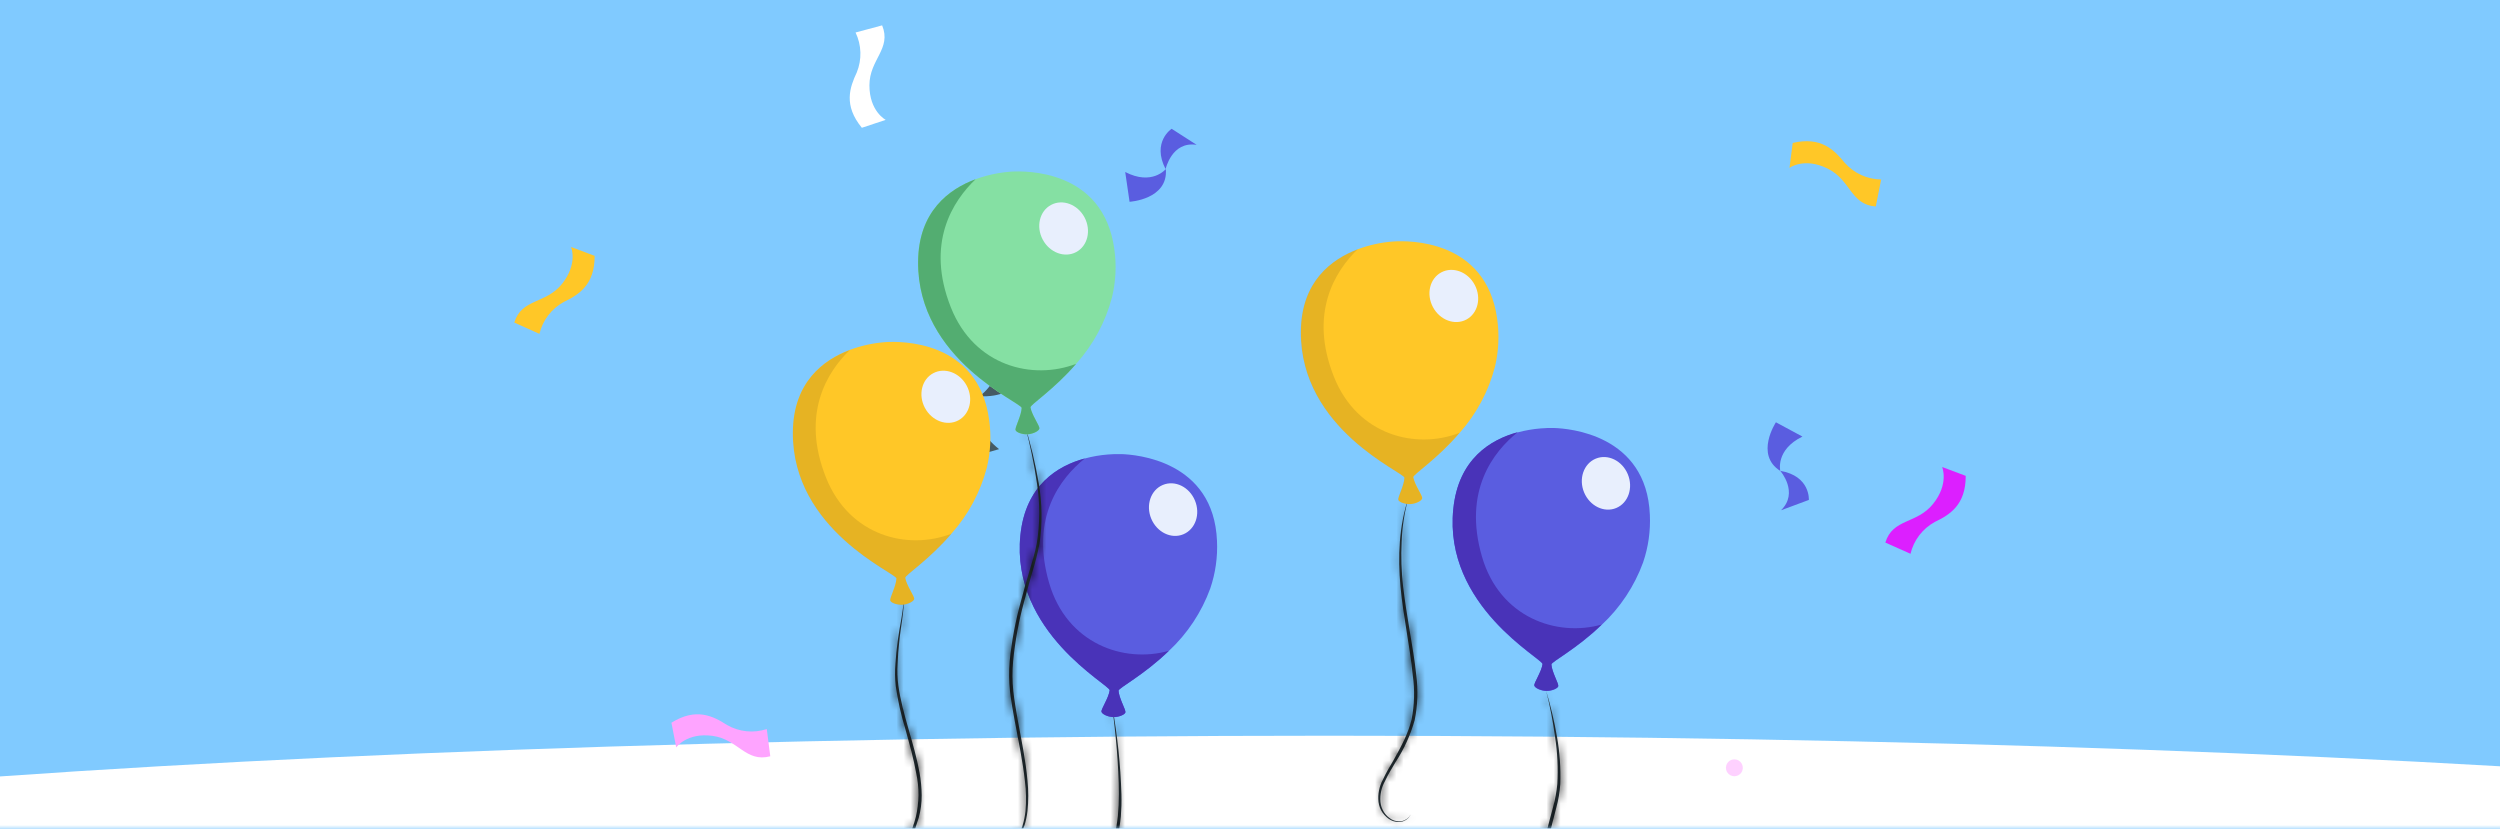 <svg width="350" height="116" viewBox="0 0 350 116" fill="none" xmlns="http://www.w3.org/2000/svg">
<path d="M-10 0H356V116H-10V0Z" fill="#80CAFF"/>
<mask id="mask0_2_48656" style="mask-type:alpha" maskUnits="userSpaceOnUse" x="-10" y="0" width="366" height="116">
<path d="M-10 0H356V116H-10V0Z" fill="#80CAFF"/>
</mask>
<g mask="url(#mask0_2_48656)">
<path d="M186.12 153.14C348.006 153.14 479.24 141.916 479.24 128.07C479.24 114.224 348.006 103 186.12 103C24.234 103 -107 114.224 -107 128.07C-107 141.916 24.234 153.14 186.12 153.14Z" fill="white"/>
<path d="M277.15 53.67C277.184 53.902 277.148 54.138 277.047 54.349C276.946 54.56 276.785 54.737 276.583 54.856C276.381 54.975 276.149 55.032 275.915 55.018C275.681 55.005 275.457 54.922 275.27 54.781C275.084 54.639 274.943 54.445 274.867 54.224C274.791 54.003 274.782 53.764 274.842 53.537C274.902 53.311 275.028 53.108 275.204 52.953C275.38 52.799 275.598 52.7 275.83 52.67C276.137 52.633 276.447 52.716 276.693 52.903C276.939 53.089 277.103 53.364 277.15 53.67Z" fill="#80CAFF"/>
<path d="M106.43 35.61C106.463 35.841 106.428 36.078 106.326 36.289C106.225 36.5 106.064 36.677 105.862 36.796C105.661 36.915 105.428 36.971 105.194 36.958C104.961 36.944 104.736 36.862 104.549 36.72C104.363 36.579 104.222 36.385 104.146 36.164C104.07 35.943 104.061 35.703 104.122 35.477C104.182 35.251 104.308 35.047 104.484 34.893C104.66 34.739 104.877 34.64 105.11 34.61C105.262 34.589 105.417 34.598 105.566 34.636C105.715 34.675 105.854 34.743 105.977 34.836C106.1 34.929 106.203 35.045 106.28 35.178C106.358 35.311 106.409 35.457 106.43 35.61Z" fill="#80CAFF"/>
<path d="M243.98 107.32C244.014 107.552 243.978 107.788 243.877 107.999C243.776 108.211 243.615 108.387 243.413 108.506C243.211 108.625 242.979 108.682 242.745 108.668C242.511 108.655 242.287 108.572 242.1 108.431C241.914 108.289 241.773 108.096 241.697 107.874C241.621 107.653 241.612 107.414 241.672 107.187C241.732 106.961 241.858 106.758 242.034 106.603C242.21 106.449 242.428 106.35 242.66 106.32C242.968 106.28 243.278 106.362 243.525 106.549C243.772 106.737 243.936 107.013 243.98 107.32Z" fill="#FEA4FF" fill-opacity="0.5"/>
<path d="M120.659 17.89L123.999 16.78C123.999 16.78 121.719 15.6 121.719 11.95C121.719 8.3 124.849 6.86 123.499 3.55L119.779 4.55C120.196 5.418 120.426 6.364 120.455 7.327C120.484 8.289 120.312 9.248 119.949 10.14C118.959 12.25 118.069 14.74 120.659 17.89Z" fill="white"/>
<path d="M83.25 35.82L79.95 34.58C79.95 34.58 80.95 36.93 78.67 39.76C76.39 42.59 73.04 41.76 72 45.16L75.52 46.74C75.743 45.8 76.161 44.917 76.746 44.149C77.332 43.381 78.073 42.744 78.92 42.28C81.01 41.27 83.27 39.9 83.25 35.82Z" fill="#FFC727"/>
<path d="M275.2 66.62L271.9 65.38C271.9 65.38 272.9 67.73 270.62 70.56C268.34 73.39 264.99 72.56 263.95 75.96L267.47 77.53C267.693 76.593 268.11 75.712 268.694 74.946C269.278 74.18 270.016 73.544 270.86 73.08C272.96 72.07 275.22 70.7 275.2 66.62Z" fill="#DC1FFF"/>
<path d="M93.911 84.03L94.391 80.55C94.391 80.55 92.331 82.07 89.061 80.45C85.79 78.83 85.881 75.39 82.321 75.13L81.561 78.91C82.525 78.921 83.476 79.134 84.352 79.535C85.229 79.937 86.012 80.517 86.65 81.24C88.111 83.05 89.951 84.96 93.911 84.03Z" fill="#80CAFF"/>
<path d="M94 101.179L94.67 104.639C94.67 104.639 96.13 102.529 99.75 103.019C103.37 103.509 104.39 106.789 107.84 105.879L107.35 102.069C106.433 102.369 105.464 102.473 104.505 102.374C103.545 102.276 102.617 101.978 101.78 101.499C99.82 100.239 97.46 99.029 94 101.179Z" fill="#FEA4FF"/>
<path d="M252.34 61.12L248.63 59.12C248.63 59.12 245.63 63.65 249.24 65.93C249.24 65.92 248.53 62.98 252.34 61.12Z" fill="#5A5DE0"/>
<path d="M249.34 71.44L253.24 69.99C253.24 69.99 253.47 66.64 249.24 65.92C249.24 65.92 251.89 68.95 249.34 71.44Z" fill="#5A5DE0"/>
<path d="M250.979 20.01L250.529 23.5C250.529 23.5 252.589 21.98 255.869 23.6C259.149 25.22 259.049 28.65 262.609 28.91L263.359 25.13C262.395 25.118 261.444 24.905 260.568 24.503C259.691 24.102 258.908 23.522 258.269 22.8C256.789 20.99 254.949 19.08 250.979 20.01Z" fill="#FFC727"/>
<path d="M139.87 62.88L134.25 64.48C134.25 64.48 131.57 57.48 137.14 55.48C137.14 55.5 135.25 59.21 139.87 62.88Z" fill="#455A64"/>
<path d="M138.951 48.05L143.781 51.19C143.781 51.19 143.071 55.78 137.141 55.47C137.141 55.5 141.641 52.18 138.951 48.05Z" fill="#455A64"/>
<path d="M157.529 24.08L158.139 28.25C158.139 28.25 163.559 27.93 163.219 23.67C163.199 23.67 161.299 26.03 157.529 24.08Z" fill="#5A5DE0"/>
<path d="M167.53 20.28L164.03 18.03C164.03 18.03 161.22 19.86 163.18 23.67C163.2 23.67 164.03 19.73 167.53 20.28Z" fill="#5A5DE0"/>
<mask id="path-19-inside-1_2_48656" fill="white">
<path d="M197.195 69.653C196.633 71.668 196.309 73.743 196.233 75.834C196.129 77.918 196.195 80.007 196.43 82.08C196.678 84.152 197.003 86.214 197.352 88.281C197.702 90.348 198.056 92.415 198.274 94.507C198.555 96.616 198.479 98.756 198.051 100.84C197.474 102.882 196.593 104.825 195.437 106.605C194.9 107.502 194.348 108.388 193.917 109.32C193.41 110.212 193.182 111.236 193.264 112.259C193.308 112.761 193.471 113.245 193.739 113.672C194.008 114.098 194.375 114.455 194.809 114.711C195.26 114.963 195.787 115.046 196.293 114.944C196.548 114.888 196.787 114.778 196.995 114.621C197.203 114.465 197.375 114.266 197.499 114.037C197.382 114.276 197.216 114.488 197.01 114.657C196.805 114.827 196.566 114.95 196.309 115.02C195.783 115.144 195.23 115.077 194.748 114.832C194.271 114.579 193.862 114.214 193.556 113.768C193.25 113.323 193.056 112.81 192.99 112.274C192.873 111.199 193.085 110.115 193.598 109.163C194.039 108.201 194.581 107.299 195.118 106.387C196.131 104.568 197.144 102.729 197.621 100.718C198.024 98.686 198.08 96.599 197.788 94.548C197.383 90.404 196.45 86.295 196.065 82.111C195.68 77.926 195.858 73.64 197.195 69.653Z"/>
</mask>
<path d="M197.195 69.653C196.633 71.668 196.309 73.743 196.233 75.834C196.129 77.918 196.195 80.007 196.43 82.08C196.678 84.152 197.003 86.214 197.352 88.281C197.702 90.348 198.056 92.415 198.274 94.507C198.555 96.616 198.479 98.756 198.051 100.84C197.474 102.882 196.593 104.825 195.437 106.605C194.9 107.502 194.348 108.388 193.917 109.32C193.41 110.212 193.182 111.236 193.264 112.259C193.308 112.761 193.471 113.245 193.739 113.672C194.008 114.098 194.375 114.455 194.809 114.711C195.26 114.963 195.787 115.046 196.293 114.944C196.548 114.888 196.787 114.778 196.995 114.621C197.203 114.465 197.375 114.266 197.499 114.037C197.382 114.276 197.216 114.488 197.01 114.657C196.805 114.827 196.566 114.95 196.309 115.02C195.783 115.144 195.23 115.077 194.748 114.832C194.271 114.579 193.862 114.214 193.556 113.768C193.25 113.323 193.056 112.81 192.99 112.274C192.873 111.199 193.085 110.115 193.598 109.163C194.039 108.201 194.581 107.299 195.118 106.387C196.131 104.568 197.144 102.729 197.621 100.718C198.024 98.686 198.08 96.599 197.788 94.548C197.383 90.404 196.45 86.295 196.065 82.111C195.68 77.926 195.858 73.64 197.195 69.653Z" fill="#263238"/>
<path d="M197.195 69.653L200.085 70.46L194.351 68.699L197.195 69.653ZM196.233 75.834L199.229 75.983L199.23 75.963L199.231 75.944L196.233 75.834ZM196.43 82.08L193.449 82.419L193.45 82.428L193.451 82.437L196.43 82.08ZM198.274 94.507L195.29 94.818L195.295 94.86L195.3 94.903L198.274 94.507ZM198.051 100.84L200.938 101.655L200.968 101.55L200.99 101.444L198.051 100.84ZM195.437 106.605L192.921 104.971L192.892 105.017L192.863 105.064L195.437 106.605ZM193.917 109.32L196.525 110.804L196.588 110.694L196.641 110.578L193.917 109.32ZM193.264 112.259L190.273 112.498L190.274 112.508L190.275 112.519L193.264 112.259ZM194.809 114.711L193.284 117.294L193.314 117.312L193.343 117.328L194.809 114.711ZM196.293 114.944L196.886 117.885L196.913 117.879L196.94 117.873L196.293 114.944ZM197.499 114.037L200.195 115.352L194.864 112.603L197.499 114.037ZM196.309 115.02L196.997 117.94L197.043 117.929L197.089 117.916L196.309 115.02ZM194.748 114.832L193.341 117.482L193.364 117.494L193.388 117.506L194.748 114.832ZM192.99 112.274L190.008 112.598L190.01 112.618L190.012 112.638L192.99 112.274ZM193.598 109.163L196.239 110.587L196.285 110.501L196.326 110.412L193.598 109.163ZM195.118 106.387L197.703 107.909L197.721 107.879L197.739 107.847L195.118 106.387ZM197.621 100.718L200.54 101.409L200.553 101.356L200.563 101.302L197.621 100.718ZM197.788 94.548L194.802 94.84L194.809 94.906L194.818 94.971L197.788 94.548ZM194.306 68.846C193.68 71.089 193.32 73.397 193.235 75.723L199.231 75.944C199.299 74.089 199.585 72.248 200.085 70.46L194.306 68.846ZM193.236 75.684C193.124 77.931 193.195 80.183 193.449 82.419L199.411 81.742C199.194 79.83 199.133 77.904 199.229 75.983L193.236 75.684ZM193.451 82.437C193.708 84.579 194.041 86.695 194.394 88.781L200.31 87.781C199.964 85.733 199.649 83.725 199.409 81.723L193.451 82.437ZM194.394 88.781C194.748 90.871 195.084 92.839 195.29 94.818L201.258 94.197C201.028 91.991 200.656 89.825 200.31 87.781L194.394 88.781ZM195.3 94.903C195.537 96.678 195.473 98.481 195.113 100.236L200.99 101.444C201.486 99.031 201.573 96.553 201.248 94.112L195.3 94.903ZM195.164 100.024C194.669 101.776 193.913 103.444 192.921 104.971L197.953 108.239C199.273 106.207 200.28 103.987 200.938 101.655L195.164 100.024ZM192.863 105.064C192.37 105.888 191.709 106.946 191.194 108.062L196.641 110.578C196.987 109.83 197.43 109.116 198.011 108.146L192.863 105.064ZM191.31 107.836C190.505 109.251 190.144 110.875 190.273 112.498L196.254 112.02C196.221 111.597 196.315 111.173 196.525 110.804L191.31 107.836ZM190.275 112.519C190.36 113.497 190.678 114.441 191.201 115.271L196.278 112.072C196.263 112.05 196.255 112.025 196.253 111.998L190.275 112.519ZM191.201 115.271C191.725 116.102 192.439 116.795 193.284 117.294L196.334 112.127C196.311 112.114 196.292 112.095 196.278 112.072L191.201 115.271ZM193.343 117.328C194.42 117.931 195.677 118.128 196.886 117.885L195.7 112.003C195.896 111.963 196.1 111.995 196.275 112.093L193.343 117.328ZM196.94 117.873C197.613 117.725 198.247 117.433 198.798 117.019L195.191 112.224C195.327 112.122 195.482 112.051 195.647 112.014L196.94 117.873ZM198.798 117.019C199.349 116.604 199.805 116.076 200.134 115.471L194.864 112.603C194.945 112.455 195.056 112.325 195.191 112.224L198.798 117.019ZM194.803 112.722C194.874 112.576 194.975 112.447 195.1 112.344L198.92 116.971C199.456 116.529 199.891 115.977 200.195 115.352L194.803 112.722ZM195.1 112.344C195.226 112.241 195.371 112.165 195.528 112.123L197.089 117.916C197.76 117.736 198.384 117.413 198.92 116.971L195.1 112.344ZM195.62 112.1C195.785 112.061 195.958 112.082 196.109 112.158L193.388 117.506C194.502 118.073 195.781 118.226 196.997 117.94L195.62 112.1ZM196.156 112.183C196.105 112.156 196.061 112.117 196.029 112.069L191.083 115.467C191.663 116.311 192.437 117.001 193.341 117.482L196.156 112.183ZM196.029 112.069C195.996 112.022 195.975 111.967 195.968 111.91L190.012 112.638C190.137 113.654 190.504 114.624 191.083 115.467L196.029 112.069ZM195.973 111.95C195.922 111.479 196.014 111.004 196.239 110.587L190.957 107.74C190.156 109.226 189.825 110.92 190.008 112.598L195.973 111.95ZM196.326 110.412C196.688 109.621 197.139 108.867 197.703 107.909L192.533 104.865C192.023 105.731 191.39 106.781 190.871 107.914L196.326 110.412ZM197.739 107.847C198.721 106.083 199.953 103.89 200.54 101.409L194.701 100.027C194.336 101.569 193.541 103.053 192.497 104.927L197.739 107.847ZM200.563 101.302C201.032 98.937 201.098 96.511 200.758 94.124L194.818 94.971C195.063 96.688 195.015 98.434 194.678 100.135L200.563 101.302ZM200.774 94.256C200.56 92.075 200.21 89.917 199.881 87.869C199.547 85.789 199.235 83.812 199.053 81.836L193.078 82.385C193.281 84.593 193.627 86.763 193.957 88.82C194.292 90.908 194.61 92.877 194.802 94.84L200.774 94.256ZM199.053 81.836C198.69 77.897 198.88 74.065 200.039 70.607L194.351 68.699C192.836 73.215 192.67 77.954 193.078 82.385L199.053 81.836Z" fill="black" mask="url(#path-19-inside-1_2_48656)"/>
<path d="M209.293 51.349C208.4 54.778 206.707 57.946 204.353 60.595C201.182 64.313 197.808 66.436 197.869 66.806C198.041 67.859 199.176 69.4 199.12 69.759C199.064 70.119 198.218 70.524 197.494 70.57C196.769 70.615 195.878 70.322 195.771 69.977C195.665 69.633 196.597 67.951 196.628 66.882C196.628 66.132 182.032 60.149 182.128 46.435C182.179 39.398 186.419 36.303 190.097 34.894C191.706 34.291 193.394 33.924 195.108 33.805C197.104 33.673 208.067 33.451 209.607 44.657C209.922 46.888 209.815 49.158 209.293 51.349Z" fill="#FFC727"/>
<path opacity="0.1" d="M197.848 66.806C198.02 67.859 199.155 69.4 199.1 69.759C199.044 70.119 198.198 70.524 197.473 70.57C196.749 70.615 195.857 70.322 195.751 69.977C195.644 69.633 196.577 67.951 196.607 66.882C196.607 66.132 182.012 60.149 182.108 46.435C182.159 39.398 186.399 36.303 190.077 34.895C186.931 37.934 183.197 43.826 186.753 52.752C190.041 60.99 198.259 62.961 204.333 60.595C201.182 64.313 197.808 66.436 197.848 66.806Z" fill="black"/>
<path d="M206.46 39.879C207.428 41.703 206.906 43.877 205.29 44.738C203.674 45.599 201.577 44.814 200.609 42.99C199.641 41.166 200.163 38.993 201.779 38.132C203.395 37.27 205.498 38.056 206.46 39.879Z" fill="#E8EFFD"/>
<mask id="path-24-inside-2_2_48656" fill="white">
<path d="M126.538 83.574C126.594 85.672 126.097 87.734 125.9 89.806C125.781 90.839 125.704 91.876 125.667 92.916C125.598 93.949 125.634 94.986 125.773 96.012C126.361 100.12 127.987 104.021 128.737 108.17C128.923 109.212 129.023 110.268 129.036 111.326C129.044 112.392 128.906 113.454 128.625 114.483C128.007 116.491 127.24 118.45 126.33 120.344C125.907 121.288 125.568 122.268 125.317 123.272C125.068 124.27 125.068 125.314 125.317 126.312C125.435 126.81 125.654 127.279 125.961 127.69C126.268 128.1 126.656 128.443 127.1 128.698C128.039 129.17 129.105 129.328 130.14 129.149C129.104 129.378 128.021 129.258 127.06 128.809C126.587 128.558 126.17 128.213 125.835 127.795C125.501 127.377 125.255 126.894 125.114 126.378C124.822 125.345 124.799 124.255 125.049 123.211C125.282 122.182 125.604 121.175 126.011 120.202C126.781 118.257 127.703 116.372 128.215 114.376C128.687 112.367 128.706 110.279 128.271 108.261C127.911 106.235 127.338 104.208 126.781 102.182C126.164 100.181 125.703 98.135 125.403 96.062C125.286 95.012 125.272 93.954 125.363 92.901C125.434 91.857 125.53 90.809 125.672 89.77C125.935 87.693 126.477 85.667 126.538 83.574Z"/>
</mask>
<path d="M126.538 83.574C126.594 85.672 126.097 87.734 125.9 89.806C125.781 90.839 125.704 91.876 125.667 92.916C125.598 93.949 125.634 94.986 125.773 96.012C126.361 100.12 127.987 104.021 128.737 108.17C128.923 109.212 129.023 110.268 129.036 111.326C129.044 112.392 128.906 113.454 128.625 114.483C128.007 116.491 127.24 118.45 126.33 120.344C125.907 121.288 125.568 122.268 125.317 123.272C125.068 124.27 125.068 125.314 125.317 126.312C125.435 126.81 125.654 127.279 125.961 127.69C126.268 128.1 126.656 128.443 127.1 128.698C128.039 129.17 129.105 129.328 130.14 129.149C129.104 129.378 128.021 129.258 127.06 128.809C126.587 128.558 126.17 128.213 125.835 127.795C125.501 127.377 125.255 126.894 125.114 126.378C124.822 125.345 124.799 124.255 125.049 123.211C125.282 122.182 125.604 121.175 126.011 120.202C126.781 118.257 127.703 116.372 128.215 114.376C128.687 112.367 128.706 110.279 128.271 108.261C127.911 106.235 127.338 104.208 126.781 102.182C126.164 100.181 125.703 98.135 125.403 96.062C125.286 95.012 125.272 93.954 125.363 92.901C125.434 91.857 125.53 90.809 125.672 89.77C125.935 87.693 126.477 85.667 126.538 83.574Z" fill="#263238"/>
<path d="M126.538 83.574L129.537 83.495L123.539 83.487L126.538 83.574ZM125.9 89.806L128.88 90.147L128.883 90.118L128.886 90.09L125.9 89.806ZM125.667 92.916L128.66 93.115L128.663 93.069L128.665 93.023L125.667 92.916ZM125.773 96.012L122.8 96.416L122.802 96.426L122.803 96.436L125.773 96.012ZM128.737 108.17L131.69 107.643L131.689 107.637L128.737 108.17ZM129.036 111.326L132.035 111.302L132.035 111.29L129.036 111.326ZM128.625 114.483L131.492 115.365L131.506 115.319L131.519 115.273L128.625 114.483ZM126.33 120.344L123.626 119.045L123.609 119.081L123.593 119.117L126.33 120.344ZM125.317 123.272L122.407 122.545L122.406 122.546L125.317 123.272ZM125.317 126.312L128.236 125.62L128.232 125.603L128.228 125.585L125.317 126.312ZM127.1 128.698L125.61 131.302L125.68 131.342L125.752 131.378L127.1 128.698ZM130.14 129.149L130.787 132.078L129.627 126.193L130.14 129.149ZM127.06 128.809L125.654 131.46L125.721 131.495L125.791 131.528L127.06 128.809ZM125.114 126.378L128.009 125.588L128.005 125.574L128.001 125.56L125.114 126.378ZM125.049 123.211L127.966 123.908L127.97 123.891L127.974 123.874L125.049 123.211ZM126.011 120.202L128.779 121.36L128.79 121.333L128.8 121.306L126.011 120.202ZM128.215 114.376L131.121 115.121L131.128 115.092L131.135 115.062L128.215 114.376ZM128.271 108.261L125.317 108.786L125.326 108.84L125.338 108.894L128.271 108.261ZM126.781 102.182L129.674 101.387L129.662 101.342L129.648 101.298L126.781 102.182ZM125.403 96.062L122.422 96.395L122.427 96.444L122.434 96.492L125.403 96.062ZM125.363 92.901L128.352 93.157L128.354 93.131L128.356 93.104L125.363 92.901ZM125.672 89.77L128.644 90.176L128.646 90.162L128.648 90.148L125.672 89.77ZM123.539 83.654C123.56 84.454 123.477 85.301 123.341 86.293C123.217 87.206 123.019 88.406 122.913 89.521L128.886 90.09C128.977 89.133 129.127 88.266 129.286 87.106C129.434 86.025 129.571 84.792 129.537 83.495L123.539 83.654ZM122.919 89.465C122.792 90.576 122.708 91.691 122.668 92.809L128.665 93.023C128.699 92.061 128.771 91.102 128.88 90.147L122.919 89.465ZM122.673 92.717C122.591 93.951 122.634 95.19 122.8 96.416L128.746 95.607C128.633 94.782 128.605 93.947 128.66 93.115L122.673 92.717ZM122.803 96.436C123.13 98.718 123.738 100.902 124.31 102.9C124.897 104.957 125.442 106.808 125.784 108.704L131.689 107.637C131.282 105.383 130.638 103.21 130.079 101.251C129.502 99.235 129.004 97.414 128.743 95.587L122.803 96.436ZM125.783 108.697C125.94 109.577 126.025 110.469 126.036 111.363L132.035 111.29C132.02 110.067 131.905 108.847 131.69 107.643L125.783 108.697ZM126.036 111.351C126.042 112.141 125.94 112.929 125.731 113.692L131.519 115.273C131.873 113.979 132.046 112.643 132.035 111.302L126.036 111.351ZM125.758 113.6C125.184 115.465 124.471 117.286 123.626 119.045L129.035 121.643C130.009 119.614 130.83 117.516 131.492 115.365L125.758 113.6ZM123.593 119.117C123.097 120.222 122.7 121.37 122.407 122.545L128.228 123.999C128.436 123.167 128.717 122.354 129.068 121.571L123.593 119.117ZM122.406 122.546C122.038 124.021 122.038 125.563 122.406 127.038L128.228 125.585C128.098 125.064 128.098 124.52 128.228 123.999L122.406 122.546ZM122.398 127.003C122.611 127.902 123.006 128.746 123.558 129.486L128.364 125.894C128.303 125.812 128.26 125.719 128.236 125.62L122.398 127.003ZM123.558 129.486C124.111 130.225 124.809 130.843 125.61 131.302L128.591 126.094C128.502 126.044 128.425 125.975 128.364 125.894L123.558 129.486ZM125.752 131.378C127.265 132.139 128.983 132.394 130.653 132.105L129.627 126.193C129.226 126.263 128.813 126.201 128.449 126.018L125.752 131.378ZM129.493 126.219C129.102 126.306 128.692 126.261 128.329 126.091L125.791 131.528C127.35 132.256 129.106 132.449 130.787 132.078L129.493 126.219ZM128.466 126.159C128.354 126.1 128.257 126.019 128.178 125.921L123.493 129.669C124.083 130.407 124.819 131.017 125.654 131.46L128.466 126.159ZM128.178 125.921C128.099 125.823 128.042 125.709 128.009 125.588L122.22 127.167C122.469 128.079 122.902 128.931 123.493 129.669L128.178 125.921ZM128.001 125.56C127.848 125.021 127.836 124.453 127.966 123.908L122.131 122.514C121.762 124.057 121.796 125.669 122.228 127.195L128.001 125.56ZM127.974 123.874C128.169 123.015 128.438 122.173 128.779 121.36L123.244 119.044C122.769 120.178 122.394 121.35 122.123 122.548L127.974 123.874ZM128.8 121.306C129.453 119.659 130.547 117.359 131.121 115.121L125.309 113.631C124.859 115.385 124.11 116.855 123.222 119.098L128.8 121.306ZM131.135 115.062C131.709 112.62 131.732 110.081 131.203 107.629L125.338 108.894C125.679 110.476 125.664 112.114 125.294 113.69L131.135 115.062ZM131.224 107.737C130.835 105.544 130.218 103.367 129.674 101.387L123.889 102.978C124.458 105.05 124.987 106.926 125.317 108.786L131.224 107.737ZM129.648 101.298C129.077 99.445 128.65 97.551 128.372 95.632L122.434 96.492C122.757 98.719 123.252 100.916 123.914 103.066L129.648 101.298ZM128.385 95.729C128.289 94.875 128.278 94.014 128.352 93.157L122.374 92.645C122.266 93.893 122.283 95.15 122.422 96.395L128.385 95.729ZM128.356 93.104C128.424 92.106 128.514 91.129 128.644 90.176L122.699 89.364C122.546 90.489 122.444 91.608 122.37 92.698L128.356 93.104ZM128.648 90.148C128.769 89.195 128.945 88.308 129.138 87.184C129.319 86.123 129.5 84.925 129.537 83.662L123.539 83.487C123.515 84.316 123.394 85.177 123.224 86.171C123.064 87.104 122.838 88.268 122.695 89.393L128.648 90.148Z" fill="black" mask="url(#path-24-inside-2_2_48656)"/>
<path d="M138.16 65.458C137.264 68.881 135.571 72.044 133.22 74.688C130.049 78.402 126.68 80.525 126.736 80.894C126.908 81.948 128.048 83.493 127.987 83.848C127.926 84.203 127.09 84.613 126.361 84.658C125.631 84.704 124.745 84.415 124.638 84.066C124.532 83.716 125.464 82.039 125.5 80.975C125.5 80.226 110.904 74.243 111 60.529C111.046 53.487 115.286 50.371 118.964 48.988C120.576 48.388 122.265 48.02 123.98 47.894C125.976 47.767 136.939 47.544 138.474 58.745C138.794 60.983 138.687 63.26 138.16 65.458Z" fill="#FFC727"/>
<path opacity="0.1" d="M126.736 80.915C126.908 81.969 128.048 83.514 127.987 83.868C127.926 84.223 127.09 84.633 126.361 84.679C125.631 84.725 124.745 84.436 124.638 84.086C124.532 83.737 125.464 82.06 125.5 80.996C125.5 80.246 110.904 74.263 111 60.549C111.046 53.507 115.286 50.392 118.964 49.009C115.823 52.048 112.085 57.935 115.641 66.862C118.929 75.099 127.146 77.075 133.22 74.709C130.049 78.422 126.68 80.545 126.736 80.915Z" fill="black"/>
<path d="M135.339 53.993C136.306 55.817 135.784 57.991 134.168 58.852C132.552 59.713 130.46 58.928 129.487 57.104C128.515 55.28 129.041 53.102 130.658 52.246C132.274 51.39 134.366 52.17 135.339 53.993Z" fill="#E8EFFD"/>
<mask id="path-29-inside-3_2_48656" fill="white">
<path d="M216.461 96.731C217.104 98.841 217.612 100.99 217.981 103.165C218.368 105.348 218.522 107.566 218.442 109.781C218.362 110.891 218.175 111.99 217.885 113.064L217.064 116.266C216.468 118.375 215.999 120.519 215.661 122.684C215.499 123.749 215.499 124.832 215.661 125.896C215.869 126.955 216.167 128.024 216.441 129.083C216.993 131.216 217.576 133.343 218.017 135.507C218.239 136.591 218.437 137.68 218.574 138.779C218.647 139.329 218.689 139.882 218.7 140.436C218.727 140.999 218.679 141.562 218.559 142.113C218.522 142.253 218.475 142.39 218.417 142.523L218.224 142.898C218.091 143.145 217.937 143.381 217.763 143.602C217.422 144.052 216.984 144.419 216.482 144.676C215.978 144.93 215.411 145.03 214.85 144.965C214.299 144.879 213.79 144.616 213.401 144.215C213.8 144.595 214.313 144.832 214.86 144.889C215.402 144.935 215.945 144.819 216.421 144.555C217.353 143.998 218.033 143.1 218.315 142.052C218.472 140.979 218.452 139.887 218.255 138.82C218.103 137.736 217.88 136.662 217.637 135.593C217.13 133.455 216.573 131.327 215.995 129.204C215.711 128.135 215.408 127.082 215.185 125.987C215.012 124.871 215.012 123.735 215.185 122.619C215.522 120.435 215.993 118.275 216.593 116.149L217.434 112.958C217.726 111.908 217.924 110.835 218.027 109.751C218.15 107.564 218.045 105.37 217.713 103.205C217.417 101.025 216.999 98.864 216.461 96.731Z"/>
</mask>
<path d="M216.461 96.731C217.104 98.841 217.612 100.99 217.981 103.165C218.368 105.348 218.522 107.566 218.442 109.781C218.362 110.891 218.175 111.99 217.885 113.064L217.064 116.266C216.468 118.375 215.999 120.519 215.661 122.684C215.499 123.749 215.499 124.832 215.661 125.896C215.869 126.955 216.167 128.024 216.441 129.083C216.993 131.216 217.576 133.343 218.017 135.507C218.239 136.591 218.437 137.68 218.574 138.779C218.647 139.329 218.689 139.882 218.7 140.436C218.727 140.999 218.679 141.562 218.559 142.113C218.522 142.253 218.475 142.39 218.417 142.523L218.224 142.898C218.091 143.145 217.937 143.381 217.763 143.602C217.422 144.052 216.984 144.419 216.482 144.676C215.978 144.93 215.411 145.03 214.85 144.965C214.299 144.879 213.79 144.616 213.401 144.215C213.8 144.595 214.313 144.832 214.86 144.889C215.402 144.935 215.945 144.819 216.421 144.555C217.353 143.998 218.033 143.1 218.315 142.052C218.472 140.979 218.452 139.887 218.255 138.82C218.103 137.736 217.88 136.662 217.637 135.593C217.13 133.455 216.573 131.327 215.995 129.204C215.711 128.135 215.408 127.082 215.185 125.987C215.012 124.871 215.012 123.735 215.185 122.619C215.522 120.435 215.993 118.275 216.593 116.149L217.434 112.958C217.726 111.908 217.924 110.835 218.027 109.751C218.15 107.564 218.045 105.37 217.713 103.205C217.417 101.025 216.999 98.864 216.461 96.731Z" fill="#263238"/>
<path d="M216.461 96.731L219.331 95.856L213.552 97.464L216.461 96.731ZM217.981 103.165L215.023 103.667L215.025 103.677L215.027 103.688L217.981 103.165ZM218.442 109.781L221.434 109.997L221.438 109.944L221.44 109.89L218.442 109.781ZM217.885 113.064L214.989 112.281L214.984 112.3L214.979 112.319L217.885 113.064ZM217.064 116.266L219.951 117.082L219.961 117.046L219.97 117.011L217.064 116.266ZM215.661 122.684L212.697 122.221L212.695 122.233L215.661 122.684ZM215.661 125.896L212.695 126.348L212.705 126.411L212.717 126.474L215.661 125.896ZM216.441 129.083L213.536 129.833L213.537 129.835L216.441 129.083ZM218.017 135.507L215.077 136.106L215.078 136.111L218.017 135.507ZM218.574 138.779L215.597 139.15L215.598 139.162L215.6 139.173L218.574 138.779ZM218.7 140.436L215.701 140.499L215.702 140.537L215.704 140.575L218.7 140.436ZM218.559 142.113L221.461 142.87L221.477 142.812L221.49 142.753L218.559 142.113ZM218.417 142.523L221.085 143.894L221.129 143.808L221.168 143.72L218.417 142.523ZM218.224 142.898L220.865 144.322L220.879 144.295L220.893 144.268L218.224 142.898ZM217.763 143.602L215.402 141.752L215.387 141.771L215.372 141.79L217.763 143.602ZM216.482 144.676L217.831 147.355L217.839 147.352L217.847 147.347L216.482 144.676ZM214.85 144.965L214.387 147.929L214.445 147.938L214.502 147.945L214.85 144.965ZM213.401 144.215L215.472 142.044L211.249 146.305L213.401 144.215ZM214.86 144.889L214.55 147.873L214.578 147.876L214.606 147.878L214.86 144.889ZM216.421 144.555L217.878 147.177L217.919 147.154L217.959 147.13L216.421 144.555ZM218.315 142.052L221.212 142.834L221.258 142.662L221.284 142.486L218.315 142.052ZM218.255 138.82L215.284 139.236L215.293 139.301L215.305 139.365L218.255 138.82ZM217.637 135.593L220.562 134.927L220.559 134.914L220.556 134.901L217.637 135.593ZM215.995 129.204L213.096 129.974L213.098 129.983L213.1 129.992L215.995 129.204ZM215.185 125.987L212.22 126.445L212.231 126.516L212.245 126.586L215.185 125.987ZM215.185 122.619L212.22 122.16L212.22 122.161L215.185 122.619ZM216.593 116.149L219.48 116.965L219.487 116.939L219.494 116.914L216.593 116.149ZM217.434 112.958L214.544 112.153L214.538 112.173L214.533 112.193L217.434 112.958ZM218.027 109.751L221.013 110.032L221.019 109.976L221.022 109.919L218.027 109.751ZM217.713 103.205L214.74 103.609L214.743 103.634L214.747 103.66L217.713 103.205ZM213.592 97.605C214.197 99.593 214.676 101.618 215.023 103.667L220.939 102.663C220.548 100.362 220.011 98.089 219.331 95.856L213.592 97.605ZM215.027 103.688C215.377 105.663 215.517 107.669 215.444 109.672L221.44 109.89C221.528 107.463 221.359 105.033 220.935 102.641L215.027 103.688ZM215.45 109.565C215.384 110.483 215.229 111.392 214.989 112.281L220.781 113.847C221.121 112.588 221.34 111.299 221.434 109.997L215.45 109.565ZM214.979 112.319L214.158 115.521L219.97 117.011L220.791 113.809L214.979 112.319ZM214.177 115.45C213.548 117.675 213.054 119.936 212.697 122.221L218.625 123.148C218.945 121.101 219.388 119.075 219.951 117.082L214.177 115.45ZM212.695 122.233C212.487 123.597 212.487 124.984 212.695 126.348L218.627 125.445C218.51 124.68 218.51 123.901 218.627 123.136L212.695 122.233ZM212.717 126.474C212.947 127.647 213.284 128.856 213.536 129.833L219.346 128.332C219.051 127.193 218.79 126.263 218.605 125.319L212.717 126.474ZM213.537 129.835C214.104 132.024 214.657 134.042 215.077 136.106L220.956 134.908C220.495 132.645 219.883 130.407 219.345 128.331L213.537 129.835ZM215.078 136.111C215.292 137.152 215.473 138.158 215.597 139.15L221.551 138.409C221.401 137.202 221.187 136.029 220.955 134.902L215.078 136.111ZM215.6 139.173C215.658 139.613 215.692 140.055 215.701 140.499L221.7 140.373C221.686 139.708 221.635 139.045 221.548 138.385L215.6 139.173ZM215.704 140.575C215.718 140.876 215.692 141.178 215.628 141.473L221.49 142.753C221.666 141.947 221.735 141.121 221.697 140.297L215.704 140.575ZM215.656 141.355C215.658 141.345 215.662 141.335 215.666 141.326L221.168 143.72C221.287 143.445 221.386 143.161 221.461 142.87L215.656 141.355ZM215.748 141.153L215.556 141.528L220.893 144.268L221.085 143.894L215.748 141.153ZM215.584 141.474C215.531 141.572 215.47 141.664 215.402 141.752L220.124 145.453C220.403 145.098 220.651 144.719 220.865 144.322L215.584 141.474ZM215.372 141.79C215.304 141.88 215.217 141.954 215.116 142.005L217.847 147.347C218.752 146.885 219.541 146.224 220.154 145.414L215.372 141.79ZM215.132 141.997C215.152 141.987 215.175 141.983 215.198 141.985L214.502 147.945C215.646 148.078 216.803 147.873 217.831 147.355L215.132 141.997ZM215.313 142.001C215.405 142.015 215.489 142.059 215.554 142.125L211.249 146.305C212.091 147.172 213.193 147.742 214.387 147.929L215.313 142.001ZM211.331 146.386C212.21 147.224 213.342 147.747 214.55 147.873L215.171 141.905C215.284 141.917 215.389 141.966 215.472 142.044L211.331 146.386ZM214.606 147.878C215.742 147.975 216.881 147.731 217.878 147.177L214.964 141.932C215.01 141.907 215.062 141.895 215.115 141.9L214.606 147.878ZM217.959 147.13C219.56 146.175 220.726 144.634 221.212 142.834L215.419 141.27C215.339 141.567 215.147 141.821 214.883 141.979L217.959 147.13ZM221.284 142.486C221.488 141.087 221.462 139.665 221.205 138.275L215.305 139.365C215.442 140.109 215.456 140.87 215.347 141.618L221.284 142.486ZM221.226 138.403C221.056 137.196 220.812 136.027 220.562 134.927L214.711 136.258C214.948 137.296 215.149 138.276 215.284 139.236L221.226 138.403ZM220.556 134.901C220.039 132.719 219.472 130.556 218.89 128.417L213.1 129.992C213.673 132.098 214.221 134.191 214.717 136.285L220.556 134.901ZM218.895 128.435C218.589 127.284 218.324 126.369 218.124 125.389L212.245 126.586C212.491 127.794 212.834 128.987 213.096 129.974L218.895 128.435ZM218.15 125.53C218.024 124.717 218.024 123.889 218.15 123.076L212.22 122.161C212.001 123.581 212.001 125.025 212.22 126.445L218.15 125.53ZM218.149 123.077C218.468 121.014 218.913 118.973 219.48 116.965L213.706 115.334C213.072 117.577 212.576 119.856 212.22 122.16L218.149 123.077ZM219.494 116.914L220.335 113.722L214.533 112.193L213.692 115.385L219.494 116.914ZM220.324 113.762C220.664 112.542 220.894 111.294 221.013 110.032L215.04 109.469C214.954 110.376 214.788 111.275 214.544 112.153L220.324 113.762ZM221.022 109.919C221.157 107.524 221.042 105.122 220.678 102.751L214.747 103.66C215.048 105.619 215.143 107.603 215.031 109.582L221.022 109.919ZM220.685 102.802C220.374 100.511 219.935 98.239 219.37 95.998L213.552 97.464C214.062 99.489 214.459 101.54 214.74 103.609L220.685 102.802Z" fill="black" mask="url(#path-29-inside-3_2_48656)"/>
<path d="M230.033 78.741C228.817 82.071 226.832 85.065 224.238 87.48C220.732 90.88 217.145 92.673 217.196 93.053C217.267 94.122 218.249 95.763 218.158 96.093C218.067 96.422 217.191 96.772 216.461 96.746C215.732 96.721 214.875 96.346 214.804 95.991C214.734 95.637 215.818 94.056 215.954 92.997C216.051 92.253 202.063 84.892 203.462 71.264C204.176 64.263 208.695 61.562 212.484 60.534C213.539 60.251 214.618 60.065 215.706 59.977C216.33 59.923 216.955 59.905 217.581 59.921C219.577 59.982 230.514 60.802 230.981 72.079C231.086 74.34 230.764 76.6 230.033 78.741Z" fill="#5A5DE0"/>
<path d="M217.196 93.018C217.267 94.087 218.249 95.728 218.158 96.058C218.067 96.387 217.191 96.737 216.461 96.711C215.732 96.686 214.875 96.311 214.804 95.956C214.734 95.602 215.818 94.021 215.954 92.962C216.051 92.218 202.063 84.856 203.462 71.229C204.176 64.227 208.695 61.527 212.484 60.499C209.065 63.245 204.789 68.731 207.484 77.957C209.971 86.473 217.966 89.213 224.238 87.435C220.732 90.855 217.17 92.648 217.196 93.018Z" fill="#4933B8"/>
<path d="M227.895 66.395C228.685 68.305 227.961 70.418 226.269 71.122C224.577 71.826 222.57 70.843 221.775 68.939C220.98 67.034 221.709 64.916 223.401 64.212C225.093 63.508 227.105 64.49 227.895 66.395Z" fill="#E8EFFD"/>
<mask id="path-34-inside-4_2_48656" fill="white">
<path d="M155.708 98.859C156.441 102.937 156.872 107.063 157 111.205C157.029 112.244 157.002 113.284 156.919 114.321C156.858 114.827 156.808 115.364 156.711 115.881C156.615 116.398 156.504 116.894 156.377 117.401C155.87 119.427 155.176 121.378 154.558 123.343C153.902 125.293 153.394 127.29 153.038 129.316C152.693 131.337 152.654 133.398 152.922 135.431C153.17 137.457 153.616 139.484 154.001 141.51C154.238 142.53 154.291 143.583 154.158 144.621C154.059 145.14 153.823 145.623 153.474 146.019C153.12 146.402 152.706 146.723 152.248 146.971C152.691 146.701 153.087 146.358 153.418 145.958C153.742 145.563 153.955 145.089 154.036 144.585C154.128 143.565 154.038 142.536 153.773 141.546C153.332 139.519 152.856 137.493 152.557 135.466C152.233 133.399 152.243 131.294 152.587 129.23C152.942 127.179 153.45 125.157 154.107 123.181C154.725 121.2 155.43 119.26 155.951 117.274C156.083 116.767 156.195 116.261 156.291 115.754C156.387 115.248 156.438 114.741 156.504 114.234C156.59 113.221 156.63 112.208 156.63 111.159C156.63 109.102 156.524 107.036 156.357 104.979C156.189 102.922 155.956 100.911 155.708 98.859Z"/>
</mask>
<path d="M155.708 98.859C156.441 102.937 156.872 107.063 157 111.205C157.029 112.244 157.002 113.284 156.919 114.321C156.858 114.827 156.808 115.364 156.711 115.881C156.615 116.398 156.504 116.894 156.377 117.401C155.87 119.427 155.176 121.378 154.558 123.343C153.902 125.293 153.394 127.29 153.038 129.316C152.693 131.337 152.654 133.398 152.922 135.431C153.17 137.457 153.616 139.484 154.001 141.51C154.238 142.53 154.291 143.583 154.158 144.621C154.059 145.14 153.823 145.623 153.474 146.019C153.12 146.402 152.706 146.723 152.248 146.971C152.691 146.701 153.087 146.358 153.418 145.958C153.742 145.563 153.955 145.089 154.036 144.585C154.128 143.565 154.038 142.536 153.773 141.546C153.332 139.519 152.856 137.493 152.557 135.466C152.233 133.399 152.243 131.294 152.587 129.23C152.942 127.179 153.45 125.157 154.107 123.181C154.725 121.2 155.43 119.26 155.951 117.274C156.083 116.767 156.195 116.261 156.291 115.754C156.387 115.248 156.438 114.741 156.504 114.234C156.59 113.221 156.63 112.208 156.63 111.159C156.63 109.102 156.524 107.036 156.357 104.979C156.189 102.922 155.956 100.911 155.708 98.859Z" fill="#263238"/>
<path d="M155.708 98.859L158.661 98.329L152.73 99.219L155.708 98.859ZM157 111.205L159.999 111.122L159.999 111.112L157 111.205ZM156.919 114.321L159.898 114.678L159.905 114.619L159.909 114.559L156.919 114.321ZM154.558 123.343L157.402 124.3L157.411 124.272L157.42 124.243L154.558 123.343ZM153.038 129.316L150.084 128.797L150.082 128.804L150.081 128.811L153.038 129.316ZM152.922 135.431L155.9 135.066L155.898 135.053L155.896 135.039L152.922 135.431ZM154.001 141.51L151.054 142.07L151.065 142.13L151.079 142.189L154.001 141.51ZM154.158 144.621L157.105 145.181L157.122 145.092L157.134 145.002L154.158 144.621ZM153.474 146.019L155.677 148.056L155.701 148.029L155.725 148.002L153.474 146.019ZM152.248 146.971L150.684 144.411L153.677 149.609L152.248 146.971ZM153.418 145.958L155.728 147.872L155.734 147.865L155.74 147.858L153.418 145.958ZM154.036 144.585L156.998 145.064L157.015 144.959L157.024 144.852L154.036 144.585ZM153.773 141.546L150.841 142.183L150.857 142.253L150.875 142.323L153.773 141.546ZM152.557 135.466L155.525 135.029L155.523 135.015L155.521 135.001L152.557 135.466ZM152.587 129.23L149.631 128.719L149.63 128.727L149.628 128.736L152.587 129.23ZM154.107 123.181L156.954 124.128L156.963 124.101L156.971 124.075L154.107 123.181ZM155.951 117.274L158.853 118.036L158.855 118.029L155.951 117.274ZM156.504 114.234L159.479 114.621L159.487 114.555L159.493 114.489L156.504 114.234ZM152.755 99.389C153.462 103.323 153.878 107.303 154.001 111.297L159.999 111.112C159.866 106.824 159.419 102.551 158.661 98.329L152.755 99.389ZM154.001 111.288C154.027 112.22 154.003 113.153 153.928 114.082L159.909 114.559C160.001 113.416 160.03 112.269 159.999 111.122L154.001 111.288ZM153.94 113.963C153.867 114.574 153.835 114.942 153.762 115.332L159.661 116.43C159.78 115.787 159.849 115.08 159.898 114.678L153.94 113.963ZM153.762 115.332C153.679 115.777 153.581 116.213 153.466 116.673L159.287 118.128C159.426 117.575 159.551 117.018 159.661 116.43L153.762 115.332ZM153.466 116.673C152.989 118.585 152.359 120.336 151.696 122.443L157.42 124.243C157.993 122.419 158.752 120.27 159.287 118.128L153.466 116.673ZM151.715 122.387C151.011 124.48 150.466 126.622 150.084 128.797L155.993 129.835C156.323 127.957 156.794 126.107 157.402 124.3L151.715 122.387ZM150.081 128.811C149.685 131.129 149.64 133.492 149.948 135.823L155.896 135.039C155.668 133.305 155.701 131.546 155.996 129.821L150.081 128.811ZM149.944 135.796C150.208 137.953 150.691 140.159 151.054 142.07L156.948 140.95C156.541 138.808 156.132 136.962 155.9 135.066L149.944 135.796ZM151.079 142.189C151.235 142.861 151.27 143.555 151.182 144.239L157.134 145.002C157.312 143.61 157.241 142.198 156.923 140.831L151.079 142.189ZM151.211 144.061C151.212 144.052 151.217 144.043 151.223 144.036L155.725 148.002C156.43 147.202 156.906 146.228 157.105 145.181L151.211 144.061ZM151.271 143.982C151.141 144.123 150.988 144.242 150.819 144.334L153.677 149.609C154.424 149.205 155.1 148.68 155.677 148.056L151.271 143.982ZM153.812 149.532C154.538 149.088 155.185 148.527 155.728 147.872L151.108 144.044C150.988 144.189 150.845 144.313 150.684 144.411L153.812 149.532ZM155.74 147.858C156.398 147.054 156.832 146.09 156.998 145.064L151.075 144.107C151.078 144.089 151.085 144.072 151.097 144.058L155.74 147.858ZM157.024 144.852C157.147 143.481 157.027 142.099 156.671 140.769L150.875 142.323C151.05 142.973 151.108 143.648 151.048 144.318L157.024 144.852ZM156.704 140.908C156.248 138.811 155.805 136.925 155.525 135.029L149.589 135.904C149.907 138.061 150.416 140.228 150.841 142.183L156.704 140.908ZM155.521 135.001C155.246 133.252 155.255 131.47 155.547 129.724L149.628 128.736C149.231 131.117 149.219 133.547 149.593 135.931L155.521 135.001ZM155.544 129.741C155.873 127.838 156.344 125.961 156.954 124.128L151.261 122.235C150.556 124.352 150.012 126.52 149.631 128.719L155.544 129.741ZM156.971 124.075C157.531 122.28 158.311 120.099 158.853 118.036L153.05 116.512C152.548 118.421 151.92 120.121 151.243 122.288L156.971 124.075ZM158.855 118.029C159.005 117.45 159.131 116.878 159.238 116.314L153.344 115.194C153.258 115.644 153.161 116.085 153.048 116.519L158.855 118.029ZM159.238 116.314C159.356 115.693 159.428 115.012 159.479 114.621L153.529 113.848C153.448 114.47 153.418 114.803 153.344 115.194L159.238 116.314ZM159.493 114.489C159.587 113.385 159.63 112.287 159.63 111.159H153.63C153.63 112.129 153.593 113.058 153.514 113.98L159.493 114.489ZM159.63 111.159C159.63 109.001 159.519 106.85 159.347 104.736L153.367 105.222C153.529 107.221 153.63 109.204 153.63 111.159H159.63ZM159.347 104.736C159.175 102.616 158.935 100.555 158.686 98.499L152.73 99.219C152.978 101.266 153.204 103.228 153.367 105.222L159.347 104.736Z" fill="black" mask="url(#path-34-inside-4_2_48656)"/>
<path d="M169.433 82.394C168.217 85.723 166.231 88.718 163.637 91.133C160.132 94.527 156.57 96.326 156.596 96.706C156.667 97.769 157.649 99.416 157.558 99.745C157.467 100.075 156.591 100.419 155.861 100.399C155.131 100.379 154.275 99.999 154.204 99.644C154.133 99.289 155.218 97.709 155.354 96.65C155.451 95.905 141.463 88.544 142.856 74.916C143.576 67.915 148.095 65.21 151.884 64.186C152.939 63.901 154.017 63.715 155.106 63.629C155.729 63.576 156.355 63.557 156.981 63.574C158.977 63.634 169.914 64.455 170.38 75.732C170.486 77.993 170.164 80.252 169.433 82.394Z" fill="#5A5DE0"/>
<path d="M156.596 96.696C156.667 97.76 157.649 99.406 157.558 99.735C157.467 100.065 156.591 100.409 155.861 100.389C155.131 100.369 154.275 99.989 154.204 99.634C154.133 99.279 155.218 97.699 155.354 96.64C155.451 95.895 141.463 88.534 142.856 74.906C143.576 67.905 148.095 65.2 151.884 64.177C148.465 66.922 144.189 72.409 146.884 81.634C149.371 90.145 157.366 92.891 163.637 91.113C160.132 94.527 156.57 96.326 156.596 96.696Z" fill="#4933B8"/>
<path d="M167.294 70.074C168.085 71.984 167.36 74.096 165.668 74.8C163.976 75.504 161.97 74.522 161.174 72.617C160.379 70.712 161.109 68.594 162.801 67.89C164.493 67.186 166.504 68.164 167.294 70.074Z" fill="#E8EFFD"/>
<mask id="path-39-inside-5_2_48656" fill="white">
<path d="M143.454 59.416C144.288 62.115 144.947 64.865 145.425 67.649C145.908 70.451 145.944 73.311 145.531 76.124C145.257 77.517 144.907 78.894 144.482 80.248C144.092 81.601 143.707 82.954 143.358 84.301C142.617 87.011 142.109 89.778 141.838 92.574C141.709 93.965 141.718 95.365 141.863 96.754C142.015 98.147 142.258 99.53 142.506 100.918C143.013 103.689 143.601 106.46 143.849 109.287C143.993 110.704 143.993 112.131 143.849 113.548C143.769 114.26 143.618 114.963 143.398 115.645C143.159 116.319 142.843 116.964 142.456 117.565C141.741 118.777 141.121 120.042 140.602 121.349C140.346 122.003 140.164 122.682 140.06 123.376C139.929 124.068 140.044 124.785 140.384 125.402C140.023 124.792 139.881 124.077 139.984 123.376C140.073 122.67 140.243 121.976 140.49 121.309C140.984 119.982 141.582 118.696 142.278 117.464C142.643 116.869 142.938 116.235 143.16 115.574C143.363 114.914 143.499 114.235 143.565 113.548C143.682 112.154 143.656 110.752 143.489 109.363C143.18 106.572 142.603 103.79 142.081 101.034C141.823 99.646 141.574 98.253 141.407 96.84C141.251 95.421 141.234 93.991 141.356 92.569C141.636 89.746 142.158 86.953 142.917 84.22C143.271 82.852 143.667 81.495 144.062 80.137C144.457 78.779 144.898 77.442 145.146 76.084C145.598 73.312 145.61 70.486 145.181 67.71C144.771 64.913 144.194 62.144 143.454 59.416Z"/>
</mask>
<path d="M143.454 59.416C144.288 62.115 144.947 64.865 145.425 67.649C145.908 70.451 145.944 73.311 145.531 76.124C145.257 77.517 144.907 78.894 144.482 80.248C144.092 81.601 143.707 82.954 143.358 84.301C142.617 87.011 142.109 89.778 141.838 92.574C141.709 93.965 141.718 95.365 141.863 96.754C142.015 98.147 142.258 99.53 142.506 100.918C143.013 103.689 143.601 106.46 143.849 109.287C143.993 110.704 143.993 112.131 143.849 113.548C143.769 114.26 143.618 114.963 143.398 115.645C143.159 116.319 142.843 116.964 142.456 117.565C141.741 118.777 141.121 120.042 140.602 121.349C140.346 122.003 140.164 122.682 140.06 123.376C139.929 124.068 140.044 124.785 140.384 125.402C140.023 124.792 139.881 124.077 139.984 123.376C140.073 122.67 140.243 121.976 140.49 121.309C140.984 119.982 141.582 118.696 142.278 117.464C142.643 116.869 142.938 116.235 143.16 115.574C143.363 114.914 143.499 114.235 143.565 113.548C143.682 112.154 143.656 110.752 143.489 109.363C143.18 106.572 142.603 103.79 142.081 101.034C141.823 99.646 141.574 98.253 141.407 96.84C141.251 95.421 141.234 93.991 141.356 92.569C141.636 89.746 142.158 86.953 142.917 84.22C143.271 82.852 143.667 81.495 144.062 80.137C144.457 78.779 144.898 77.442 145.146 76.084C145.598 73.312 145.61 70.486 145.181 67.71C144.771 64.913 144.194 62.144 143.454 59.416Z" fill="#263238"/>
<path d="M143.454 59.416L146.32 58.53L140.558 60.202L143.454 59.416ZM145.425 67.649L142.468 68.156L142.468 68.16L145.425 67.649ZM145.531 76.124L148.475 76.703L148.489 76.632L148.499 76.561L145.531 76.124ZM144.482 80.248L141.62 79.35L141.609 79.383L141.6 79.417L144.482 80.248ZM143.358 84.301L146.252 85.092L146.257 85.073L146.261 85.054L143.358 84.301ZM141.838 92.574L138.852 92.284L138.85 92.298L141.838 92.574ZM141.863 96.754L138.879 97.066L138.881 97.079L141.863 96.754ZM142.506 100.918L139.553 101.446L139.555 101.457L142.506 100.918ZM143.849 109.287L140.86 109.549L140.862 109.57L140.864 109.591L143.849 109.287ZM143.849 113.548L146.83 113.88L146.832 113.866L146.833 113.852L143.849 113.548ZM143.398 115.645L146.226 116.647L146.24 116.607L146.253 116.567L143.398 115.645ZM142.456 117.565L139.933 115.941L139.902 115.99L139.872 116.04L142.456 117.565ZM140.602 121.349L137.813 120.242L137.811 120.249L137.808 120.256L140.602 121.349ZM140.06 123.376L143.008 123.93L143.018 123.876L143.026 123.823L140.06 123.376ZM140.384 125.402L137.802 126.931L143.012 123.956L140.384 125.402ZM139.984 123.376L142.952 123.808L142.956 123.781L142.96 123.755L139.984 123.376ZM140.49 121.309L137.678 120.263L137.676 120.269L140.49 121.309ZM142.278 117.464L139.72 115.897L139.693 115.942L139.667 115.987L142.278 117.464ZM143.16 115.574L146.004 116.528L146.016 116.492L146.028 116.456L143.16 115.574ZM143.565 113.548L146.551 113.837L146.553 113.817L146.555 113.797L143.565 113.548ZM143.489 109.363L140.507 109.693L140.509 109.707L140.511 109.721L143.489 109.363ZM142.081 101.034L139.132 101.583L139.133 101.592L142.081 101.034ZM141.407 96.84L138.425 97.168L138.426 97.18L138.428 97.192L141.407 96.84ZM141.356 92.569L138.371 92.273L138.369 92.292L138.368 92.311L141.356 92.569ZM142.917 84.22L145.808 85.022L145.814 84.998L145.821 84.973L142.917 84.22ZM145.146 76.084L148.097 76.624L148.102 76.595L148.107 76.567L145.146 76.084ZM145.181 67.71L142.213 68.146L142.215 68.157L142.217 68.168L145.181 67.71ZM140.588 60.303C141.384 62.877 142.012 65.501 142.468 68.156L148.381 67.141C147.881 64.229 147.193 61.353 146.32 58.53L140.588 60.303ZM142.468 68.16C142.898 70.648 142.93 73.189 142.563 75.688L148.499 76.561C148.959 73.433 148.919 70.253 148.381 67.138L142.468 68.16ZM142.587 75.546C142.335 76.831 142.012 78.101 141.62 79.35L147.345 81.146C147.803 79.687 148.18 78.204 148.475 76.703L142.587 75.546ZM141.6 79.417C141.209 80.772 140.814 82.158 140.454 83.548L146.261 85.054C146.6 83.749 146.975 82.429 147.365 81.079L141.6 79.417ZM140.464 83.511C139.679 86.384 139.139 89.319 138.852 92.284L144.824 92.864C145.079 90.237 145.556 87.637 146.252 85.092L140.464 83.511ZM138.85 92.298C138.704 93.884 138.714 95.481 138.879 97.066L144.847 96.442C144.722 95.248 144.715 94.045 144.825 92.85L138.85 92.298ZM138.881 97.079C139.045 98.588 139.307 100.066 139.553 101.446L145.46 100.39C145.21 98.993 144.985 97.705 144.845 96.428L138.881 97.079ZM139.555 101.457C140.083 104.343 140.628 106.905 140.86 109.549L146.837 109.025C146.573 106.016 145.943 103.035 145.458 100.378L139.555 101.457ZM140.864 109.591C140.988 110.805 140.988 112.029 140.864 113.243L146.833 113.852C146.998 112.233 146.998 110.602 146.833 108.983L140.864 109.591ZM140.867 113.215C140.81 113.727 140.702 114.232 140.543 114.723L146.253 116.567C146.535 115.693 146.729 114.793 146.83 113.88L140.867 113.215ZM140.57 114.643C140.409 115.099 140.195 115.534 139.933 115.941L144.978 119.189C145.491 118.393 145.91 117.539 146.226 116.647L140.57 114.643ZM139.872 116.04C139.078 117.386 138.39 118.79 137.813 120.242L143.39 122.457C143.852 121.293 144.403 120.168 145.039 119.09L139.872 116.04ZM137.808 120.256C137.471 121.117 137.231 122.014 137.093 122.929L143.026 123.823C143.097 123.351 143.221 122.888 143.395 122.443L137.808 120.256ZM137.111 122.822C136.853 124.198 137.08 125.622 137.755 126.848L143.012 123.956C143.008 123.948 143.006 123.939 143.008 123.93L137.111 122.822ZM142.965 123.874C142.953 123.854 142.949 123.831 142.952 123.808L137.015 122.943C136.814 124.324 137.092 125.731 137.802 126.931L142.965 123.874ZM142.96 123.755C143.021 123.275 143.136 122.803 143.304 122.349L137.676 120.269C137.351 121.15 137.126 122.065 137.008 122.997L142.96 123.755ZM143.302 122.354C143.74 121.176 144.271 120.035 144.89 118.94L139.667 115.987C138.892 117.358 138.227 118.787 137.678 120.263L143.302 122.354ZM144.837 119.03C145.319 118.243 145.711 117.403 146.004 116.528L140.316 114.62C140.166 115.067 139.966 115.495 139.72 115.897L144.837 119.03ZM146.028 116.456C146.29 115.602 146.465 114.725 146.551 113.837L140.579 113.258C140.532 113.745 140.436 114.225 140.292 114.693L146.028 116.456ZM146.555 113.797C146.688 112.201 146.659 110.595 146.468 109.005L140.511 109.721C140.653 110.908 140.675 112.106 140.576 113.298L146.555 113.797ZM146.471 109.033C146.146 106.094 145.536 103.156 145.029 100.476L139.133 101.592C139.669 104.424 140.215 107.049 140.507 109.693L146.471 109.033ZM145.03 100.485C144.773 99.103 144.541 97.794 144.386 96.487L138.428 97.192C138.608 98.712 138.872 100.189 139.132 101.583L145.03 100.485ZM144.389 96.511C144.254 95.287 144.24 94.053 144.345 92.826L138.368 92.311C138.228 93.928 138.248 95.555 138.425 97.168L144.389 96.511ZM144.342 92.865C144.605 90.214 145.095 87.59 145.808 85.022L140.026 83.418C139.222 86.317 138.668 89.279 138.371 92.273L144.342 92.865ZM145.821 84.973C146.162 83.655 146.545 82.34 146.942 80.975L141.181 79.298C140.788 80.649 140.38 82.049 140.013 83.467L145.821 84.973ZM146.942 80.975C147.296 79.758 147.812 78.181 148.097 76.624L142.195 75.544C141.983 76.703 141.617 77.8 141.181 79.298L146.942 80.975ZM148.107 76.567C148.61 73.483 148.623 70.339 148.146 67.251L142.217 68.168C142.597 70.632 142.587 73.14 142.185 75.6L148.107 76.567ZM148.149 67.274C147.721 64.36 147.12 61.474 146.349 58.631L140.558 60.202C141.267 62.815 141.82 65.467 142.213 68.146L148.149 67.274Z" fill="black" mask="url(#path-39-inside-5_2_48656)"/>
<path d="M155.683 41.614C154.774 45.075 153.053 48.269 150.662 50.931C147.516 54.584 144.213 56.666 144.269 57.035C144.441 58.084 145.576 59.634 145.52 59.989C145.465 60.344 144.624 60.754 143.894 60.8C143.165 60.845 142.278 60.551 142.172 60.207C142.065 59.862 142.997 58.181 143.033 57.111C143.033 56.362 128.437 50.379 128.534 36.665C128.579 29.572 132.885 26.462 136.584 25.089C137.602 24.718 138.652 24.438 139.72 24.253C140.313 24.148 140.912 24.073 141.513 24.03C143.509 23.903 154.472 23.68 156.007 34.887C156.324 37.13 156.214 39.412 155.683 41.614Z" fill="#85E0A3"/>
<path d="M128.534 36.665C128.579 29.572 132.885 26.462 136.584 25.089C133.412 28.128 129.532 34.02 133.134 43.068C136.411 51.286 144.593 53.272 150.662 50.931C147.516 54.584 144.213 56.666 144.269 57.036C144.441 58.084 145.576 59.635 145.52 59.989C145.464 60.344 144.624 60.754 143.894 60.8C143.164 60.845 142.278 60.551 142.172 60.207C142.065 59.862 142.997 58.181 143.033 57.112C143.053 56.362 128.442 50.379 128.534 36.665Z" fill="#53AD71"/>
<path d="M151.834 30.433C152.801 32.257 152.28 34.431 150.663 35.292C149.047 36.153 146.955 35.368 145.982 33.544C145.01 31.72 145.537 29.547 147.153 28.686C148.769 27.824 150.861 28.61 151.834 30.433Z" fill="#E8EFFD"/>
</g>
</svg>
